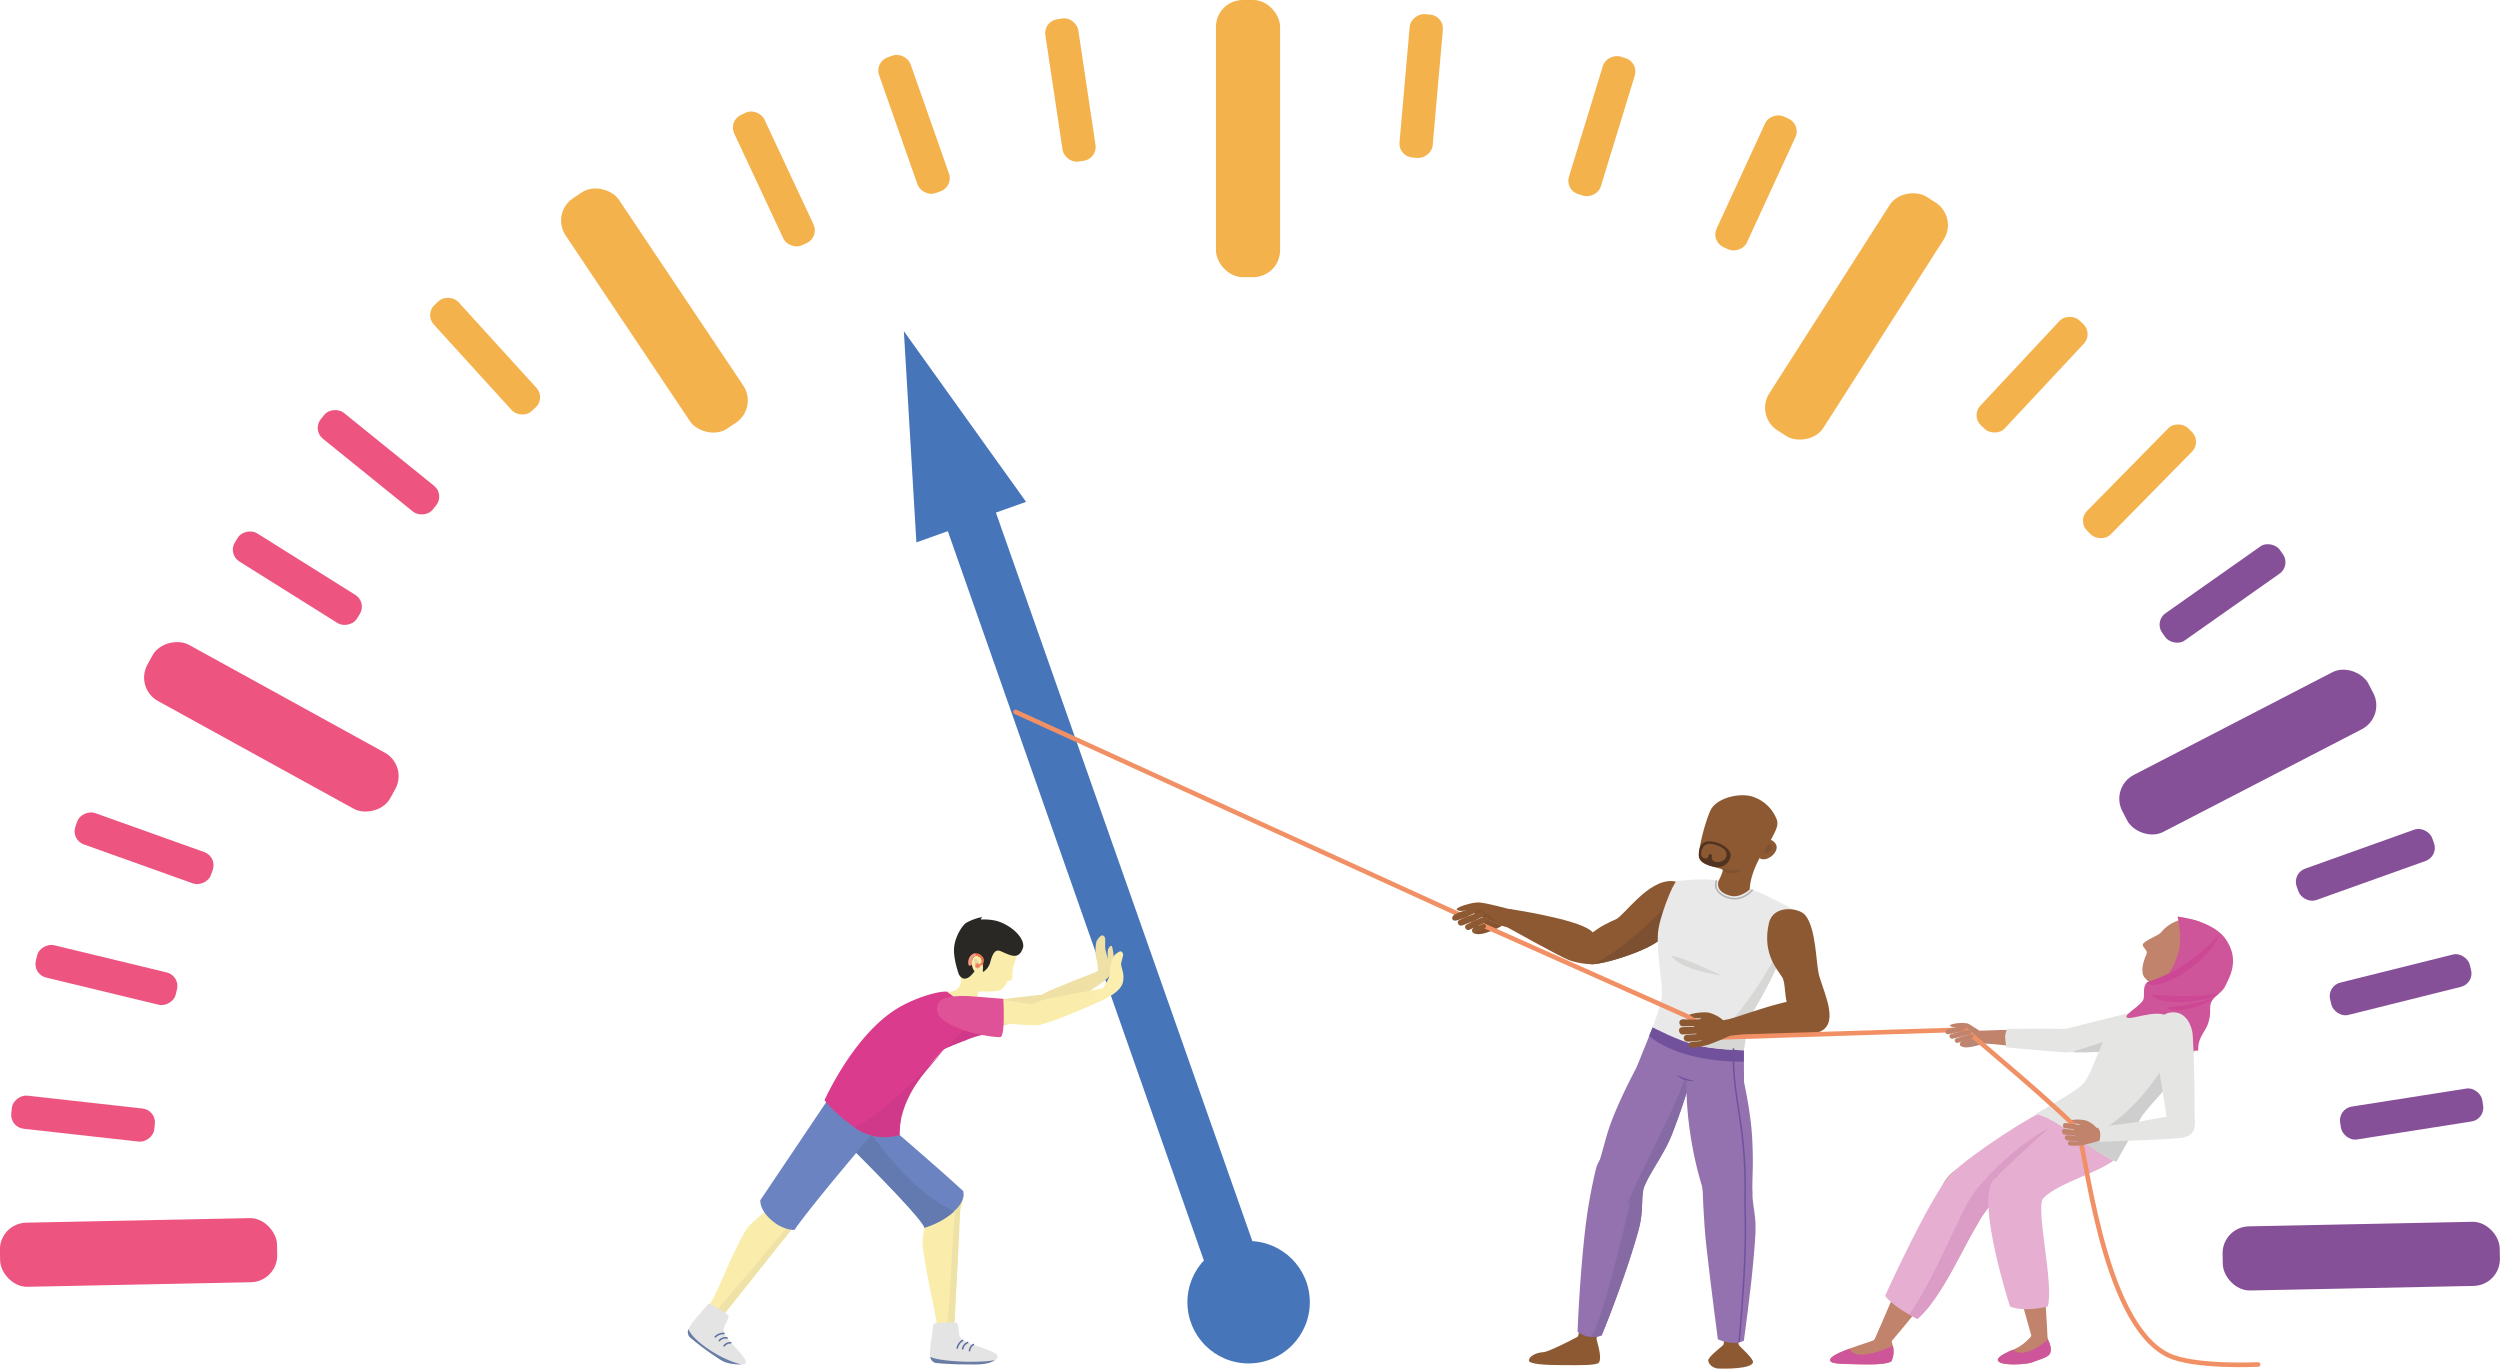<svg xmlns="http://www.w3.org/2000/svg" viewBox="0 0 1615.09 884.14"><defs><style>.cls-1{opacity:0.7;}.cls-2{fill:#f09100;}.cls-3{fill:#e50d4a;}.cls-4{fill:#865098;}.cls-5{fill:#4675ba;}.cls-6{fill:#efe0a5;}.cls-7{fill:#eee0a5;}.cls-8{fill:#d0388a;}.cls-9{fill:#faecab;}.cls-10{fill:#efe2a7;}.cls-11{fill:#e5e4e4;}.cls-12,.cls-31,.cls-34,.cls-44{fill:none;stroke-miterlimit:10;}.cls-12{stroke:#5c6f9f;}.cls-13{fill:#6b83c1;}.cls-14{fill:#627ab0;}.cls-15{fill:#db3b8c;}.cls-16{fill:#e6d89f;}.cls-17{fill:#2a2825;}.cls-18{fill:#ee764c;}.cls-19{fill:#f39b80;}.cls-20{fill:#df5297;}.cls-21{fill:#fceeaf;}.cls-22{fill:#687ca5;}.cls-23{fill:#8d5932;}.cls-24{fill:#9472b0;}.cls-25{fill:#866aa4;}.cls-26{fill:#70519d;}.cls-27{fill:#71519c;}.cls-28{fill:#7d5032;}.cls-29{fill:#e9e9e9;}.cls-30{fill:#d7d7d6;}.cls-31{stroke:#b3b2b2;}.cls-32{fill:#7f5230;}.cls-33{fill:#503421;}.cls-34{stroke:#70519d;}.cls-35{fill:#855330;}.cls-36{fill:#b78877;}.cls-37{fill:#c1836b;}.cls-38{fill:#e6afd1;}.cls-39{fill:#db9cc5;}.cls-40{fill:#e5e5e4;}.cls-41{fill:#cfcece;}.cls-42{fill:#cf559a;}.cls-43{fill:#cd4894;}.cls-44{stroke:#f29065;stroke-linecap:round;stroke-width:3px;}</style></defs><g id="Calque_2" data-name="Calque 2"><g id="Illustration_9" data-name="Illustration 9"><g id="Calque_1-2" data-name="Calque 1"><g class="cls-1"><rect class="cls-2" x="785.55" width="41.44" height="179.05" rx="17.32"/></g><g class="cls-1"><rect class="cls-2" x="402.08" y="111.07" width="41.44" height="179.05" rx="17.32" transform="translate(-40.13 269.12) rotate(-33.8)"/></g><g class="cls-1"><rect class="cls-3" x="154.58" y="380.05" width="41.44" height="179.05" rx="17.32" transform="translate(-320.6 396.69) rotate(-61.17)"/></g><g class="cls-1"><rect class="cls-3" x="0.05" y="788.41" width="179.05" height="41.44" rx="17.32" transform="translate(-16.56 2) rotate(-1.17)"/></g><g class="cls-1"><rect class="cls-2" x="1109.9" y="183.75" width="179.05" height="41.44" rx="17.32" transform="translate(381.21 1105.01) rotate(-57.42)"/></g><rect class="cls-4" x="1362.65" y="465.24" width="179.05" height="41.44" rx="17.32" transform="translate(-60.99 721.13) rotate(-27.34)"/><rect class="cls-4" x="1435.98" y="790.69" width="179.05" height="41.44" rx="17.32" transform="translate(-16.3 31.42) rotate(-1.17)"/><g class="cls-1"><rect class="cls-3" x="42.91" y="676.2" width="21.52" height="92.97" rx="8.99" transform="translate(-670.51 695.83) rotate(-83.63)"/></g><g class="cls-1"><rect class="cls-3" x="82.32" y="501.49" width="21.52" height="92.97" rx="8.99" transform="translate(-454.26 451.2) rotate(-70.33)"/></g><g class="cls-1"><rect class="cls-3" x="181.34" y="327.03" width="21.52" height="92.97" rx="8.99" transform="translate(-226.41 337.93) rotate(-57.92)"/></g><g class="cls-1"><rect class="cls-2" x="302.65" y="183.63" width="21.52" height="92.97" rx="8.99" transform="translate(-73.28 270.76) rotate(-42.29)"/></g><g class="cls-1"><rect class="cls-2" x="489.18" y="69.12" width="21.52" height="92.97" rx="8.99" transform="translate(-1.88 222.74) rotate(-25.07)"/></g><g class="cls-1"><rect class="cls-2" x="680.78" y="11.71" width="21.52" height="92.97" rx="8.99" transform="translate(-0.98 103.18) rotate(-8.53)"/></g><g class="cls-1"><rect class="cls-2" x="871.67" y="44.83" width="92.97" height="21.52" rx="8.99" transform="translate(782.26 965.33) rotate(-84.97)"/></g><g class="cls-1"><rect class="cls-2" x="1087.89" y="107.36" width="92.97" height="21.52" rx="8.99" transform="translate(552.26 1098.88) rotate(-65.25)"/></g><g class="cls-1"><rect class="cls-2" x="1266.32" y="231.31" width="92.97" height="21.52" rx="8.99" transform="translate(239.74 1036.16) rotate(-46.95)"/></g><rect class="cls-4" x="1389.37" y="372.72" width="92.97" height="21.52" rx="8.99" transform="translate(41.03 896.49) rotate(-35.15)"/><rect class="cls-4" x="1481.61" y="548" width="92.97" height="21.52" rx="8.99" transform="translate(-98.91 546.91) rotate(-19.67)"/><rect class="cls-4" x="1511.55" y="708.85" width="92.97" height="21.52" rx="8.99" transform="translate(-92.76 250.37) rotate(-8.92)"/><g class="cls-1"><rect class="cls-3" x="58" y="583.37" width="21.52" height="92.97" rx="8.99" transform="translate(-559.64 548.83) rotate(-76.42)"/></g><g class="cls-1"><rect class="cls-3" x="233.75" y="252.15" width="21.52" height="92.97" rx="8.99" transform="translate(-141.45 300.99) rotate(-51.04)"/></g><g class="cls-1"><rect class="cls-2" x="579.74" y="33.85" width="21.52" height="92.97" rx="8.99" transform="translate(6.76 200.3) rotate(-19.36)"/></g><g class="cls-1"><rect class="cls-2" x="988.32" y="70.7" width="92.97" height="21.52" rx="8.99" transform="translate(653.91 1047.06) rotate(-72.97)"/></g><g class="cls-1"><rect class="cls-2" x="1335.65" y="300.09" width="92.97" height="21.52" rx="8.99" transform="translate(191.6 1078.67) rotate(-45.49)"/></g><rect class="cls-4" x="1504.38" y="625.5" width="92.97" height="21.52" rx="8.99" transform="translate(-107.84 394) rotate(-14)"/></g><g id="Calque_4" data-name="Calque 4"><g id="Calque_3" data-name="Calque 3"><polygon class="cls-5" points="583.92 213.95 592.02 350.39 612.33 343.15 788.8 845.8 820.56 834.48 643.39 331.15 662.88 324.21 583.92 213.95"/><circle class="cls-5" cx="806.65" cy="841.28" r="39.54"/></g></g><g id="Calque_2-2" data-name="Calque 2"><path class="cls-6" d="M620.26,649.84c.47-1.2,40.19-5.88,42.28-6.08,11-1.06,16.59-3.42,18.24,5.83.73,4.15-9.33,6.77-9.33,6.77s-20,5.21-24.43,6.47c-4.24,1.21-20.22,5.49-26.69,4.32C614.82,666.14,618.17,655.26,620.26,649.84Z"/><path class="cls-7" d="M690.58,646.91a5.47,5.47,0,0,1-3.41,5.6l-38.3,9.29C644.57,660.91,690,640.56,690.58,646.91Z"/><path class="cls-8" d="M614.15,648.79c3.35.64,27-3.19,27-3.19,8.29,5.58,1.27,20.87,1.27,20.87s-11.75,2.86-16,4.57c-3.88,1.57-16.69,6.35-22.08,9.42C599.48,683.23,609.92,648,614.15,648.79Z"/><path class="cls-9" d="M620.09,778.71c-.78,25.33-4,85.31-4,85.31l-10.37-1c.64-9.29-7-35.48-9.54-57.4-1.2-10.2,5.43-26.08,5.34-34.53-.11-9.39,2-10.26,6.62-9.72C614.06,762,620.45,767,620.09,778.71Z"/><path class="cls-9" d="M564,718.39c1.3,1.07,31.15,27.25,50.75,45.33,7,6.45,9,13.63,4.62,19.19-6.83,8.69-18.81,2.35-23.6-1.7-18.16-15.33-51.69-45.64-51.69-45.64s-9-9.83-1.05-18.41S562.72,717.33,564,718.39Z"/><path class="cls-9" d="M503.65,774.71C499.7,780.53,486.11,787,481,796.13c-13.55,24.35-16.6,40.11-26.59,52.43l9.44,5.38s54.26-68.21,56.26-70.67,2.86-13.71-2.57-17.51C512.36,762.11,509.89,765.51,503.65,774.71Z"/><path class="cls-10" d="M620.72,773.27c-1,26.64-4.56,89.75-4.56,89.75l-5.73-.54c4.52-18,3.8-66.1,7.87-87.92C619.77,766.64,620.84,770,620.72,773.27Z"/><path class="cls-9" d="M568.43,726.44c-.31,1.12-33.14,34.88-48.38,56.31-6.18,8.69-17.08,9-20.27,6.61-9.47-7.34.84-21.66.84-21.66l36.18-60.2s6.85-9.66,17.19-2.78S568.88,724.86,568.43,726.44Z"/><path class="cls-10" d="M459.17,851.25l4.71,2.69s36.68-46.11,50.83-63.87c3.06-3.85,3.24-8.42,3.6-8.85C520.31,778.75,485.23,820.42,459.17,851.25Z"/><path class="cls-11" d="M444.8,858.65a4.68,4.68,0,0,0,1,5.37,172.13,172.13,0,0,0,15.37,11.63c4.85,3.12,7.22,5.82,17.87,5.82s-12.2-16.1-11.6-22.72c.17-1.92,3.81-7.41,3.25-8.7s-12.09-8.11-12.78-7.8-5.37,6.13-6.45,7.28S446.2,855.32,444.8,858.65Z"/><path class="cls-12" d="M472.46,867.57s-2.49-.78-4.95,2.17"/><path class="cls-12" d="M470.08,864.49a5.36,5.36,0,0,0-5.65,1.87"/><path class="cls-12" d="M468.05,861.49a7.61,7.61,0,0,0-6.27,2.51"/><path class="cls-13" d="M564,718.55c1.3,1.07,38.61,32.79,58.21,50.87,0,0,1.72,4.15-2.64,9.71-6.83,8.69-22.3,14-22.3,14-3.49-8.63-53.19-57.45-53.19-57.45s-9-9.83-1.05-18.41S562.7,717.48,564,718.55Z"/><path class="cls-14" d="M616.4,782.61c-7.87,7.56-19.14,10.57-19.14,10.57,0-5.24-53.19-57.45-53.19-57.45s-3.06-3.44,4.92-12S575.74,763.09,616.4,782.61Z"/><path class="cls-13" d="M568.43,726.44c-.31,1.12-40.06,46.78-55.3,68.21a23.3,23.3,0,0,1-13.35-5.29c-9.47-7.34-8.57-14-8.57-14L536.8,707.5s6.85-9.66,17.19-2.78S568.88,724.86,568.43,726.44Z"/><path class="cls-15" d="M585,708.38c-3,4.56-3.89,24.82-3.89,24.82a33.08,33.08,0,0,1-29.16-5c-14.51-10.41-19.27-17.45-19.27-17.45s17.79-40.14,45.16-58.09c12-7.87,29.23-12.85,34.26-11.93,4.69,3.44,18.57,12.89,17.75,15.85-1.12,4.07-14.64,15.81-20.62,22A211.49,211.49,0,0,0,585,708.38Z"/><path class="cls-8" d="M588.19,706.56c-8.24,15.75-7.06,26.64-7.06,26.64s-15.48,5.21-29.16-5c19.76-7.82,57.28-49.67,57.28-49.67C601.38,688.75,593.94,695.6,588.19,706.56Z"/><path class="cls-6" d="M673.52,658.22c7-.28,40.53-25.11,40.53-25.11l-2.67-6.51s-32,12.45-36.1,14.73-11.67,7.84-9.84,11.36S670.37,658.35,673.52,658.22Z"/><path class="cls-9" d="M668.84,662.15c6.87,1.1,44.69-16.61,44.69-16.61l-1.33-6.91s-33.8,5.89-38.3,7.31-13,5.39-11.89,9.2S665.73,661.65,668.84,662.15Z"/><path class="cls-9" d="M607.78,656.73c.42,1.21,49,5.15,51.07,5.21,11,.31,16.78,2.3,17.8-7,.46-4.19-9.76-6.13-9.76-6.13s-25.79-4-30.18-4.2c-7.29-.33-21.42-1.39-27.44,1.25C604.72,647.82,606.33,652.49,607.78,656.73Z"/><path class="cls-9" d="M618.85,615c-.33,10.17,2.53,16.78,1.85,19.95-1.38,6.4-8.58,5.86-8.58,5.86s15.12,12.34,19.59,9.77-.65-4.08-.65-4.08.44-5.22,1.3-5.82,11.29.88,14.77-1.6c1.35-1,2.37-2.4,3.86-5.5,4.4.41,2.45-2.86,3.32-7.67.59-3.23,2-6,2.44-8,1.52-7.53-6.12-17-12.25-19.19a19.23,19.23,0,0,0-17.11,2.15C623.92,603.13,619.73,610.72,618.85,615Z"/><path class="cls-16" d="M628.14,643.69a12.73,12.73,0,0,0,1.48,1.76,18.05,18.05,0,0,0,2.1,1.79A4.67,4.67,0,0,1,629,646,3.76,3.76,0,0,1,628.14,643.69Z"/><path class="cls-17" d="M646.56,614.53c-3.82-1.65-5.36,1.91-6.76,6.87a10.54,10.54,0,0,1-4.35,6.31c-1.07.82,0-1.74-.62-5.6-.34-2-.89-3.32-2.17-4.08-2-1.21-3.82-.61-4.58,2.13-.69,2.46.19,6.05,1.56,7.22-6.8,9.63-10.2,2-10.21,2-.3-.83-3.81-10.71-3-17.71.85-7.31,5.6-14.37,8.14-15.7a35.54,35.54,0,0,1,9.6-3.47.15.15,0,0,1,.15.24l-.69,1a.16.16,0,0,0,.13.26c3.43-.05,8.5,0,13.15,2,10.1,4.33,15.5,12.17,13.88,16.63C658,620.26,653,617.32,646.56,614.53Z"/><path class="cls-16" d="M632.7,622.61c-1-2.56-4.12-6-3-.22S633.71,625.17,632.7,622.61Z"/><path class="cls-18" d="M626,620.06a9.14,9.14,0,0,1,1.25-2.43,4.19,4.19,0,0,1,2.81-1.75,5.56,5.56,0,0,1,4.54,2,4,4,0,0,1,.53,4.68,4.44,4.44,0,0,1-2.41,1.66s-.36-1.16-.37-1.09c0-.27,1.6-.42,1.76-1.82a3.38,3.38,0,0,0-.74-2.67,4,4,0,0,0-3.06-1,2.43,2.43,0,0,0-1.68,1.06,3.77,3.77,0,0,0-.26.39C626.68,623.51,625.6,621.11,626,620.06Z"/><path class="cls-19" d="M629.76,615.93a1.52,1.52,0,0,1,.67,1.62c-1.57.45-2.56,1.52-2.47,5.44,0,.68-1.74,1.06-2,.74C624.94,622.46,625.39,616.78,629.76,615.93Z"/><circle class="cls-19" cx="631.54" cy="623.88" r="1.71"/><circle class="cls-18" cx="631.54" cy="623.88" r="0.96"/><path class="cls-20" d="M607.26,656.87c9.66,10.55,37,13.59,39,13.17,3.37-.69,1.93-24.77,1.93-24.77s-11.09-.82-15.46-1.23c-9.29-.87-17.48-1.14-23.5,1.51C604.72,647.55,604.24,653.57,607.26,656.87Z"/><path class="cls-6" d="M719,625.2c-1.38,6.39-5.43,8.29-10.78,12.16-.65.47-4.17-5.07-4.72-5.53s5.86-4.5,5.86-4.5a32.55,32.55,0,0,0-1.09-7.84c-1-3.54-.42-10.52.36-11.88a12.81,12.81,0,0,1,2.61-3.07c1-.71,2.4.13,2.73,1.66.09.4,0,3,0,5.38s1.87,7.79,1.85,8.36c0,0-.55-5.31.07-6.69s1.61-2.54,2.31-2.11,2.39,11.71.78,14.06"/><path class="cls-21" d="M724.32,622.21c.56-2.34,1.25-4.83,1.26-5.23,0-1.56-1.13-2.72-2.26-2.26a12.82,12.82,0,0,0-3.26,2.36c-1.09,1.14-3.33,7.78-3.17,11.46.17,3.85-4.69,10.09-4.69,10.09s-6.85,1.5-6.42,2.08,3.59,6.74,4.32,6.41c3.63-1.6,13.55-6,15.22-12.14S723.76,624.5,724.32,622.21Z"/><path class="cls-22" d="M444.8,858.65a4.68,4.68,0,0,0,1,5.37,172.13,172.13,0,0,0,15.37,11.63c4.85,3.12,7.22,5.82,17.87,5.82C465.38,878.44,447.2,865.79,444.8,858.65Z"/><path class="cls-11" d="M601,876.56a4.68,4.68,0,0,0,3.73,4c2.93.22,10.52.92,19.44.87,5.76,0,13.44.58,18.62-2.73,9.06-5.78-19.47-9-22.58-14.85-.9-1.71-.83-8.29-2-9.07s-14.56-.21-15,.43-1.17,8.06-1.44,9.62C601.54,866.18,600.34,873,601,876.56Z"/><path class="cls-12" d="M629.24,868.48s-2.51.7-3,4.51"/><path class="cls-12" d="M625.57,867.19a5.36,5.36,0,0,0-3.72,4.65"/><path class="cls-12" d="M622.23,865.78a7.63,7.63,0,0,0-3.89,5.52"/><path class="cls-22" d="M601,876.56a4.68,4.68,0,0,0,3.73,4c2.93.22,10.52.92,19.44.87,5.76,0,13.5.68,18.62-2.73C631.45,880.84,606.51,879.54,601,876.56Z"/></g><g id="Calque_10" data-name="Calque 10"><path class="cls-23" d="M1033,880.2c-1.23,2-12.11,1.77-22.84,1.73-11.52,0-22.4-.58-22.42-3,0-2.58,4.17-5.09,9.54-5.41,3.06-.19,19-8.23,21.85-9.94,1.55-.92.75-12,1.82-12.76s12.93.46,13.33,1-3,12-2.82,13.42S1035.18,876.74,1033,880.2Z"/><path class="cls-23" d="M1132.51,880c-.73,4.69-19.75,4.24-22.6,4.12-2.59-.11-5.86-2.14-6.34-5-.42-2.52,9.16-9.31,9.84-10.42s-.31-7.37.79-8.16,6.77-.12,7.44.6,1.19,7,1.88,8S1132.86,877.73,1132.51,880Z"/><path class="cls-24" d="M1062.31,765.79c-2.55,9.2-.09,15.34-3.82,29.06-6.4,23.51-19,56.57-23.77,67.84-8.63,3.54-15.55-2.36-15.55-2.36s1.16-34,5.18-68.3a328.52,328.52,0,0,1,6.67-36.77c2.64-11.23,15.25-15.24,20.32-13.35C1057.71,744.29,1066.16,751.86,1062.31,765.79Z"/><path class="cls-25" d="M1062.31,765.79c-2.55,9.2-.09,15.34-3.82,29.06-6.4,23.51-19,56.57-23.77,67.84a14.65,14.65,0,0,1-7.33,1c7.8-5.05,30.17-105.8,31.71-113.71C1061.19,753.86,1064.1,759.31,1062.31,765.79Z"/><path class="cls-24" d="M1060.75,683.08c-.49,1.11-11.3,20.08-19.09,39.8-4.59,11.63-6.19,21.92-10.2,32.57-3.85,10.24-1.22,19.15,6.13,22.6,11.51,5.41,22.23-5.75,25.07-12.39,3.92-9.18,12.51-20.38,17.27-32.29a408,408,0,0,0,13.72-41.15s1.06-16.46-11.57-21.15S1061.53,681.31,1060.75,683.08Z"/><path class="cls-25" d="M1051.26,777.6a26.3,26.3,0,0,0,11.4-11.94c3.92-9.18,12.51-20.38,17.27-32.29a408,408,0,0,0,13.72-41.15l-3.24-1.25C1085.94,708.73,1061.85,752.83,1051.26,777.6Z"/><path class="cls-24" d="M1132.09,771.28c.26,8.4,2.51,14.23,2,25.12-1,19.36-4.07,44.77-7.49,69.81-7.72,3.53-16.81-1-16.81-1s-4.23-31.77-7.34-59.44c-2.11-18.73-2.36-37-2.53-38.4-.42-3.41,8-13.9,15.61-14C1122.79,753.21,1131.71,759.27,1132.09,771.28Z"/><path class="cls-24" d="M1126,696.21c.28.74,5.13,21.92,6,39.52s0,22.72.11,33.62c.14,11.52-11.52,18.09-16.11,17.91-13.75-.71-15.38-16.33-16.19-19.89s-4.83-14.56-8-36a232.57,232.57,0,0,1-2.31-40s5.35-12.43,19.59-12.67C1123.22,678.51,1125.36,694.53,1126,696.21Z"/><path class="cls-24" d="M1126.59,678.5s.05,5.46.05,9.61c0,7.09.12,17.88.12,17.88l-69.46-16.45,10.39-25.85Z"/><path class="cls-26" d="M1094.3,698.26a11,11,0,0,1-3,0,16,16,0,0,1-3-.67,13.48,13.48,0,0,1-2.76-1.26,10.13,10.13,0,0,1-2.38-1.88c.94.4,1.81.83,2.72,1.18s1.81.72,2.74,1C1090.47,697.27,1092.35,697.75,1094.3,698.26Z"/><path class="cls-27" d="M1126.59,678.5s.05,3.2,0,7.35c-43.8.39-61.18-16.58-61.18-16.58l2.24-5.58Z"/><path class="cls-23" d="M1080.33,569.2c-15.83-.84-31.06,22.42-36.43,24.71-7.15,3-27.42,12.58-20.44,25.39,2.32,4.25,3,4.27,11.18,2.78s28.28-7.85,36.56-14.12c4-3.05,17.88-19.71,20.21-26.91S1084.46,569.42,1080.33,569.2Z"/><path class="cls-28" d="M1028,623a36.15,36.15,0,0,0,6.64-.87c8.21-1.49,28.28-7.85,36.56-14.12,4-3.05,16-27.29,18.33-34.49C1068.18,593,1046.58,616.12,1028,623Z"/><path class="cls-23" d="M1027.66,601.15c-9.61-7.62-53-14-53-14L971.83,598s36.58,20.37,41.68,22.24,17.94,4.58,19.62.34S1036.86,608.45,1027.66,601.15Z"/><path class="cls-29" d="M1073.47,644.72c-.83,5.8-5.78,19-5.78,19s16.07,8.49,27.81,11.45,31.09,3.36,31.09,3.36,2.29-15.67,3.46-19.74c1.24-4.37,12.87-20.9,19.58-38.84,5.54-14.8,11.72-31.18,10.55-31.68-4-1.69-19.5-10.8-30.37-14.35-2.44-.8-17-4.29-18.57-4.7-8.8-2.21-25-.51-28.11.21-2.11.48-11.47,23.74-12.05,33.67C1070.22,617.67,1074.66,636.48,1073.47,644.72Z"/><path class="cls-30" d="M1095.5,675.14c11.74,3,31.09,3.36,31.09,3.36s2.29-15.67,3.46-19.74c1.24-4.37,12.87-20.9,19.58-38.84,5.54-14.8,11.55-31.26,10.38-31.75C1156.44,606.83,1117.09,674.88,1095.5,675.14Z"/><path class="cls-31" d="M1132.26,574.75s-6.81,8.88-17,4.78c-9.67-3.87-6.25-10.8-6.25-10.8"/><path class="cls-30" d="M1112.31,630.22s-20.75-2.48-30.17-10.09C1070.47,610.7,1112.31,630.22,1112.31,630.22Z"/><path class="cls-23" d="M1142.15,546.3A60.36,60.36,0,0,0,1132,565.56a36.33,36.33,0,0,0-1.61,9s-6,5.76-12.33,4.17c-11.09-2.79-7.61-10-7.61-10s2.86-5.6,2.45-6.78-13.27-2.42-14.93-7.25,4.27-25.65,7.23-31.48c4.1-8,19-11.13,26.79-8.62a24.77,24.77,0,0,1,15.72,14.52C1149.54,533.69,1146.62,537.31,1142.15,546.3Z"/><path class="cls-23" d="M1175.07,666.44c-6.9,4-55.58,2.57-55.58,2.57l-2.31-10.53s22.15-7.31,27.4-8.73c7.64-2.07,32.2-10,34.87,6.31A10,10,0,0,1,1175.07,666.44Z"/><path class="cls-23" d="M1166.16,591.1c7.39,8.76,6.91,31.95,9.14,39.48,3.6,12.19,13.51,32.08-1,36.41-8.73,2.6-16.32-9.44-18.28-14.09-3.8-9-2.11-17.14-4.63-21.52s-13.25-15-8.6-35C1145.59,584.15,1162.22,586.43,1166.16,591.1Z"/><path class="cls-23" d="M1139.38,544.15s4-4.14,7.61.77-5.6,12.67-10.19,9.51"/><path class="cls-32" d="M1142.8,545.53c1.46-.67,3.61,3.7-1.19,5.26C1138.26,551.87,1141,546.33,1142.8,545.53Z"/><path class="cls-32" d="M1124.51,562.43c1.12-1-6.08.24-11.68-1C1113.12,563.64,1120.47,566.22,1124.51,562.43Z"/><path class="cls-33" d="M1097.77,549.19c-.47,3.18-1.68,7.48,7.35,10.26,10.46,3.23,12.9-4.94,13-6.82.13-2.72-3.24-6.85-10.38-8.64S1098.23,546,1097.77,549.19Zm1.41.91c.52-2,1.68-6.19,8-4.59s9,4.36,8.08,7.87c-1.92,4.67-7.74,3.73-8.71,2.48a3.72,3.72,0,0,1-.31-3.63l-2.32-.59s0,3.78-2.76,2.91C1099.16,553.9,1098.67,552.15,1099.18,550.1Z"/><path class="cls-34" d="M1119.91,677.25c-1.09,32.62,8.42,48.25,7.46,95.54-.28,14.18,2.09,28.31-3.86,94.41"/><path class="cls-35" d="M952.21,602.86c4.69,2.92,18.2-4.75,18.2-4.75l-9.69-4.38S947.31,599.82,952.21,602.86Z"/><path class="cls-23" d="M989.1,602c-3.56.18-18.69-3.84-18.69-3.84s-5.5-2.51-10.62-4.8c-4.61-2.06-9.37-4.23-11.56-5.22-1.89-.1-5.07,1.1-7-.34s10.2-5.13,14.34-4.79c5.23.42,19.06,4.18,19.06,4.18s18.64,6,19.68,6.59"/><path class="cls-35" d="M964.07,593.15c-2.76-3.3-12.3-8.1-15.84-5.06l22.18,10"/></g><g id="Calque_6" data-name="Calque 6"><path class="cls-36" d="M1266.86,675.76c3.37,2.8,14.81-1.76,14.81-1.76l-7.13-4.49S1263.35,672.84,1266.86,675.76Z"/><path class="cls-37" d="M1272.16,661.64c2.82,1.74,6.68,4.23,6.68,4.23s25.45-1,26.2-.36-3.36,9.73-4,10.33c-2.82-.25-19.4-1.84-19.4-1.84s-4-2.57-7.82-4.92c-3.4-2.12-6.9-4.34-8.51-5.35-1.47-.28-4.1.32-5.45-1S1269.36,659.92,1272.16,661.64Z"/><path class="cls-36" d="M1265.34,663.73c3.11-2,10.08,2.8,11.89,5.69,3.15,5,9.73,3.87,12.45,4.59h-8Z"/><path class="cls-37" d="M1324,875c2.75-3.86-1.47-10.21-1.79-11.61s0-8.75-.49-9.29-6.71,0-7.7.89-.48,7-1.78,8.26c-.68.67-4.78,6-11.73,8.73-1.93.75-9.84,4.11-9.84,6.47,0,4.4,18.74,3,21.68,1.83C1316.93,878.44,1322.44,877.17,1324,875Z"/><path class="cls-37" d="M1221.85,879.54c3.12-6.29.27-12,.12-13.47s3.86-8,3.45-8.64-8.88-1.74-10-1-3.3,8.18-4.83,9.32-28.23,8.25-28.29,12.81c0,2.53,5.88,2.51,18.15,2.79C1211.83,881.66,1218.56,881.28,1221.85,879.54Z"/><path class="cls-37" d="M1254.29,767c-13.49,28.68-43.7,99.62-43.7,99.62a30.74,30.74,0,0,0,4.22,1.88,14.3,14.3,0,0,0,4.87.66s46.88-53.24,64.09-90.52c4.92-10.66-1.34-22-6.56-24-6.56-2.48-16.65-1-22.92,12.37"/><path class="cls-38" d="M1325.14,715.71c-11.93,3.9-50.19,29.09-64,42-12.65,11.8-43.31,79.43-43.31,79.43s4.15,6.65,20.93,14.93c21.42-19,37.27-67.7,49.83-75.49s67-24.8,67-24.8,9.83-13.62,3.06-26S1337.07,711.8,1325.14,715.71Z"/><path class="cls-39" d="M1233.4,849.25c1.75,1,3.58,1.9,5.36,2.78,20.17-17.09,37.27-67.7,49.83-75.49s67-24.8,67-24.8,7.18-21.62-5.93-27c-20.83-8.48-60,26.51-74.67,46.17C1266.38,782.41,1250.73,824.65,1233.4,849.25Z"/><path class="cls-37" d="M1314.47,773.59c5.35,26.61,8.44,92.71,8.44,92.71s-.85.26-4.43-.17-5.48-.84-5.48-.84-25.74-91.78-26.7-95,3.23-13.51,10.57-13.79c7.05-.27,15.29,5.66,17.6,17.13"/><path class="cls-38" d="M1344.76,709.83s-44.93,39.71-56.76,52.34S1298.51,844,1298.51,844s6.85,4,24.4.06c4.26-14.23-8.24-64.47-2.85-70,10.27-10.64,40.73-17.72,48.13-26.94s8.4-15.32-.39-26.41S1344.76,709.83,1344.76,709.83Z"/><path class="cls-40" d="M1391,651.3c-2.36-.76-50.47,12.15-57.43,13.49-4.91.94-6.73,4.32-6.3,9.22s11.28,5.86,15.49,5.86c3.84,0,34.41-.89,34.41-.89s15.91.76,19.52-8.38-3.34-18.54-5.69-19.3"/><path class="cls-40" d="M1333.53,664.79c-5.39-.42-36.75-.09-36.75-.09a11.49,11.49,0,0,0-1.37,4.81,45.12,45.12,0,0,0,.84,7.16s34,3.12,38,3.17c9.08.12,10.33-4.67,10.45-6.73C1344.43,667.9,1338.17,666.32,1333.53,664.79Z"/><path class="cls-41" d="M1391,651.24c-14.75,19.73-40.15,23.69-52,28.43,2.19.63,38.19-.75,38.19-.75s15.91.76,19.52-8.38-3.34-18.54-5.69-19.3"/><path class="cls-40" d="M1346.23,699.7c7.12-9.32,12.85-35.18,22.37-41,8.68-5.34,26-6.18,31.79-11.11,1.31-1.11,7.1,3.7,11.77,7.22s9.4,15.75,7.39,20.6c-5.68,13.76-26.3,32.94-35.5,45.15-1.13,1.49-9.2,16.66-16.84,30-18.4-7.9-36.48-27.62-52.23-30.86C1324,714.66,1343.12,703.78,1346.23,699.7Z"/><path class="cls-41" d="M1419.55,675.37c-5.68,13.76-26.3,32.94-35.5,45.15-1.13,1.49-9.2,16.66-16.84,30-2.08-.9-15.07-7.45-22.5-13.85C1400.17,715,1411.63,643.5,1419.55,675.37Z"/><path class="cls-37" d="M1431.43,627.55c-6.44,12-19.83,13.11-21.73,16.79s-3.67,11-3.67,11-1.1.9-7.9-1.36-6.62-3.48-6.62-3.48,3.78-8.94,3.42-10.25-5.61-4.29-9.28-8.5c-2.86-3.27-1.51-9.51,1-15.2,1.6-3.62-5.18-5-.89-8,3.43-2.42,9-4.6,10.17-6,6.14-7.6,15.82-10.8,24.2-7.4s12.9,6.31,15.22,13.6c1.64,5.16-1,14.1-3.93,18.85"/><path class="cls-42" d="M1221.85,879.54a14.79,14.79,0,0,0,1-10.09c-1.34.72-23.89,11.13-28,1.86-6.49,2.39-12.51,5.13-12.54,7.29,0,2.53,5.88,2.51,18.15,2.79C1211.83,881.66,1218.56,881.28,1221.85,879.54Z"/><path class="cls-42" d="M1324,875c2.06-2.88.22-7.16-1-9.72-1.25,1.43-15.23,13.16-22.52,6.7-1.93.75-9.84,4.11-9.84,6.47,0,4.4,18.74,3,21.68,1.83C1316.93,878.44,1322.44,877.17,1324,875Z"/><path class="cls-42" d="M1406.79,592.11s23,2.46,31.23,14.8c8,11.87,4.18,21.54-.78,30.81-1.69,3.15-6.1,5.75-7.73,8.09-3.21,4.61-.39,6.46-2.65,14.36-1.93,6.72-7.25,9.81-6.7,18.59-18.84,1.2-7.89-13.55-20.12-22.27-7.06-5-25.1,3.51-26.24.51-.81-2.13,10-7.8,11-11.6.86-3.35-.85-8.06,2.43-10.85,6.36-2.31,10.68-1.08,14.15-5.83,1.49-2,5.68-10.23,6.71-16.75C1409.41,603.4,1406.79,592.11,1406.79,592.11Z"/><path class="cls-43" d="M1433.68,604c-26.55,28.66-50.29,29.74-46.37,31.56C1397.34,640.19,1427.12,621.36,1433.68,604Z"/><path class="cls-43" d="M1433.17,641.84c-28,4.15-45.14-1.11-42.87,1.57C1396.12,650.29,1428.19,647.24,1433.17,641.84Z"/><path class="cls-43" d="M1429.93,644.7c-18.79,6.57-31.32,5.2-29.4,6.76C1405.46,655.44,1427.21,649.09,1429.93,644.7Z"/></g><g id="Calque_5" data-name="Calque 5"><path class="cls-44" d="M656.06,459.9l298.2,136.18,135.27,60.29,22.78,13.79,157.18-5s67.69,56.78,72.7,64.8,15,124.35,58.43,145.47c16.75,8.16,58.19,6.07,58.19,6.07"/></g><g id="Calque_7" data-name="Calque 7"><path class="cls-37" d="M1348.18,724.06a18,18,0,0,1,6.39,4.63s13.86-.79,14.67,0,1,7,.24,7.68-12.77.46-12.77.46a115.81,115.81,0,0,1-11.25,2.92,31.41,31.41,0,0,1-7.92.31c-2.14-.15-2.19-2.78-.1-2.77,1,0,4.39.12,4.83.14s.13-.23.13-.23-3.44-.1-6.13-.29c-3.14-.22-2.72-3.25-1.08-3.49.55-.08,5.14.3,5.14.3s.36-.29,0-.3c-1,0-5.22-.33-6.8-.49s-2.2-3.58.11-3.57c1.64,0,4.74.42,6,.53.28,0,.22-.33.22-.33s-4.85-.52-5.86-.65c-1.65-.23-2.12-4,1.17-3.35,3.47.65,9.06,1.47,8.49.73,0,0-1.94-.28-3.25-.59l-2.35-2A22,22,0,0,1,1348.18,724.06Z"/><path class="cls-40" d="M1417,730.52c-1.07,2-6.37,5-11,3.84-1.19-.31-4.75-1.15-5.09-4.87s-7.85-49-8.23-52.68c-1.58-15,2.8-22,9.84-22.74,10.23-1.11,13.33,9.28,13.94,13.37C1417,670.87,1418.93,726.88,1417,730.52Z"/><path class="cls-40" d="M1407,735.27c-7.85,1-50.89,2.38-50.89,2.38a12.16,12.16,0,0,0,.72-4.9,6.24,6.24,0,0,0-1.65-4.36s14.89-2.14,19.57-2.69c14.29-1.69,43-9,43-4.84s2.72,13.77-10.74,14.41Z"/><path class="cls-37" d="M1257.51,665.49c1.11-1.15,7.88-2.17,10.11-2.42s3.17,1.26,1.87,2.06a45.07,45.07,0,0,1-10.81,3C1256.67,668.13,1256.41,666.64,1257.51,665.49Z"/><path class="cls-37" d="M1260.27,668.13a91.66,91.66,0,0,1,10.55-2.59c2.33-.27,3.32,1.39,2,2.27s-9.24,2.81-11.28,3.2S1258.66,668.69,1260.27,668.13Z"/><path class="cls-37" d="M1263.51,671a74.87,74.87,0,0,1,9.11-2.77c2-.32,3,1.24,1.84,2.11s-8,2.94-9.73,3.36S1262.13,671.57,1263.51,671Z"/><path class="cls-37" d="M1266.6,673.53a34.58,34.58,0,0,1,5.53-1.72,1.13,1.13,0,0,1,1.11,1.83c-.7.65-4.83,1.94-5.9,2.18S1265.77,673.92,1266.6,673.53Z"/></g><g id="Calque_9" data-name="Calque 9"><path class="cls-23" d="M938.75,591.64c1.19-1.62,9.48-4.06,12.22-4.76s4.17,1,2.69,2.25-10.53,5.21-13,5.58S937.57,593.27,938.75,591.64Z"/><path class="cls-23" d="M942.66,594.47a115.52,115.52,0,0,1,12.73-5.06c2.86-.74,4.38,1.17,2.85,2.5s-11.07,5.11-13.55,5.94S940.74,595.44,942.66,594.47Z"/><path class="cls-23" d="M947.2,597.49a96,96,0,0,1,10.91-5c2.48-.74,3.93,1,2.65,2.33s-9.44,5-11.57,5.87S945.58,598.45,947.2,597.49Z"/><path class="cls-23" d="M951.5,600.12a42.17,42.17,0,0,1,6.6-3.1,1.43,1.43,0,0,1,1.71,2.1c-.75.93-5.7,3.25-7,3.73S950.52,600.75,951.5,600.12Z"/><path class="cls-23" d="M1104.22,654.28a23.55,23.55,0,0,1,9.06,4.82s17.68-3.49,18.86-2.63,2.56,8.89,1.68,9.84-16.35,2.88-16.35,2.88-7.64,3.63-14,5.76a41.43,41.43,0,0,1-10.13,1.82c-2.79.18-3.32-3.19-.62-3.56,1.32-.18,5.67-.63,6.23-.68s.13-.32.13-.32-4.44.48-7.94.73c-4.08.28-4.08-3.71-2-4.3.7-.21,6.67-.53,6.67-.53s.41-.44,0-.39c-1.35.12-6.78.5-8.84.58-2.25.08-3.47-4.21-.5-4.61,2.11-.28,6.18-.31,7.88-.4.37,0,.22-.47.22-.47s-6.33.2-7.65.21c-2.17,0-3.44-4.72.91-4.51,4.58.22,11.92.27,11.06-.58,0,0-2.55,0-4.3-.19l-3.38-2.13C1094.94,654.11,1101.54,653.68,1104.22,654.28Z"/></g></g></g></svg>